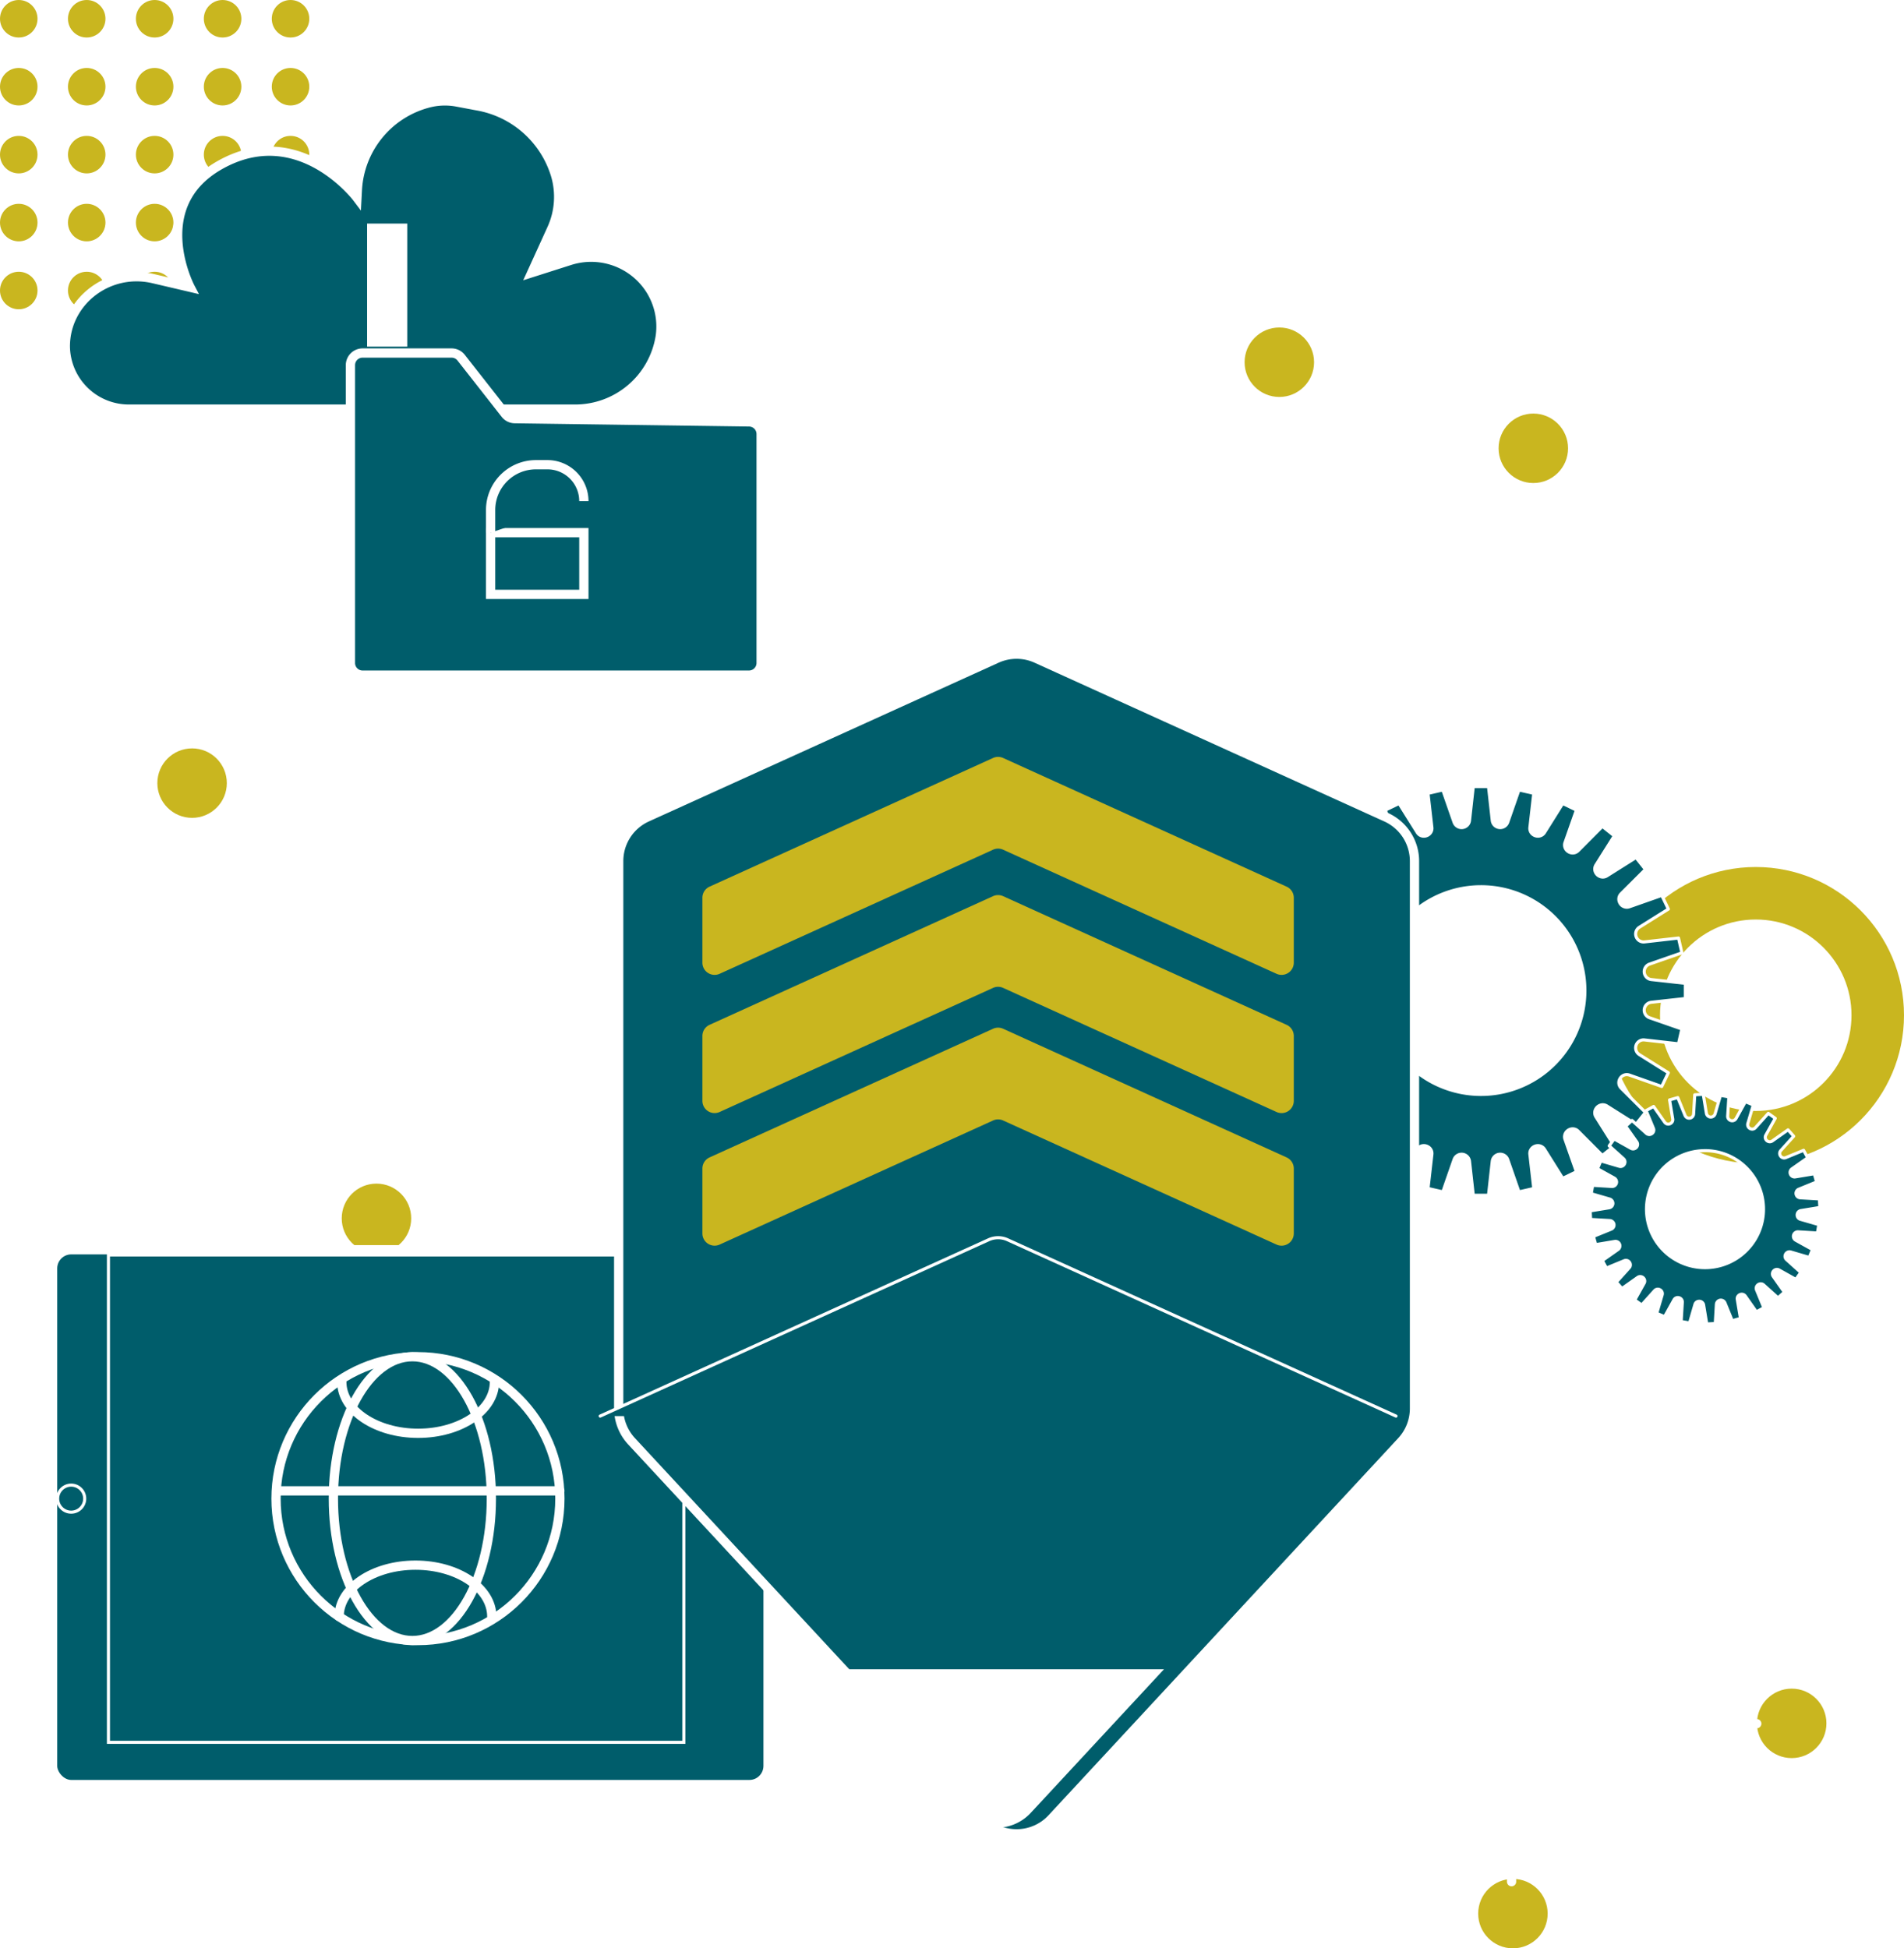 <svg xmlns="http://www.w3.org/2000/svg" xmlns:xlink="http://www.w3.org/1999/xlink" viewBox="0 0 616.5 630.911"><defs><clipPath id="clip-path"><rect width="102.82" height="103.82" fill="none"/></clipPath><filter id="Exclusion_1" width="151.367" height="151.365" x="403.824" y="245.191" filterUnits="userSpaceOnUse"><feOffset dy="3" input="SourceAlpha"/><feGaussianBlur result="blur" stdDeviation="3"/><feFlood flood-opacity=".161"/><feComposite in2="blur" operator="in"/><feComposite in="SourceGraphic"/></filter><filter id="Rectangle_283" width="252.667" height="194.188" x="6.528" y="394.196" filterUnits="userSpaceOnUse"><feOffset dx="6" dy="6" input="SourceAlpha"/><feGaussianBlur result="blur-2" stdDeviation="3"/><feFlood flood-opacity=".161"/><feComposite in2="blur-2" operator="in"/><feComposite in="SourceGraphic"/></filter><filter id="Path_158" width="153.984" height="125.307" x="102.961" y="103.815" filterUnits="userSpaceOnUse"><feOffset dx="6" dy="6" input="SourceAlpha"/><feGaussianBlur result="blur-3" stdDeviation="3"/><feFlood flood-opacity=".161"/><feComposite in2="blur-3" operator="in"/><feComposite in="SourceGraphic"/></filter><filter id="Path_160" width="278.671" height="403.066" x="189.837" y="201.27" filterUnits="userSpaceOnUse"><feOffset dx="6" dy="3" input="SourceAlpha"/><feGaussianBlur result="blur-4" stdDeviation="3"/><feFlood flood-opacity=".161"/><feComposite in2="blur-4" operator="in"/><feComposite in="SourceGraphic"/></filter></defs><g id="Group_130" data-name="Group 130" transform="translate(-1120.5 -285.244)"><g id="Repeat_Grid_6" clip-path="url(#clip-path)" data-name="Repeat Grid 6" transform="translate(1120.5 285.244)"><g transform="translate(-762.121 -982.984)"><circle id="Ellipse_186" cx="6.074" cy="6.074" r="6.074" fill="#c9b61f" data-name="Ellipse 186" transform="translate(762.121 982.984)"/></g><g transform="translate(-740.121 -982.984)"><circle id="Ellipse_186-2" cx="6.074" cy="6.074" r="6.074" fill="#c9b61f" data-name="Ellipse 186" transform="translate(762.121 982.984)"/></g><g transform="translate(-718.121 -982.984)"><circle id="Ellipse_186-3" cx="6.074" cy="6.074" r="6.074" fill="#c9b61f" data-name="Ellipse 186" transform="translate(762.121 982.984)"/></g><g transform="translate(-696.121 -982.984)"><circle id="Ellipse_186-4" cx="6.074" cy="6.074" r="6.074" fill="#c9b61f" data-name="Ellipse 186" transform="translate(762.121 982.984)"/></g><g transform="translate(-674.121 -982.984)"><circle id="Ellipse_186-5" cx="6.074" cy="6.074" r="6.074" fill="#c9b61f" data-name="Ellipse 186" transform="translate(762.121 982.984)"/></g><g transform="translate(-762.121 -960.984)"><circle id="Ellipse_186-6" cx="6.074" cy="6.074" r="6.074" fill="#c9b61f" data-name="Ellipse 186" transform="translate(762.121 982.984)"/></g><g transform="translate(-740.121 -960.984)"><circle id="Ellipse_186-7" cx="6.074" cy="6.074" r="6.074" fill="#c9b61f" data-name="Ellipse 186" transform="translate(762.121 982.984)"/></g><g transform="translate(-718.121 -960.984)"><circle id="Ellipse_186-8" cx="6.074" cy="6.074" r="6.074" fill="#c9b61f" data-name="Ellipse 186" transform="translate(762.121 982.984)"/></g><g transform="translate(-696.121 -960.984)"><circle id="Ellipse_186-9" cx="6.074" cy="6.074" r="6.074" fill="#c9b61f" data-name="Ellipse 186" transform="translate(762.121 982.984)"/></g><g transform="translate(-674.121 -960.984)"><circle id="Ellipse_186-10" cx="6.074" cy="6.074" r="6.074" fill="#c9b61f" data-name="Ellipse 186" transform="translate(762.121 982.984)"/></g><g transform="translate(-762.121 -938.984)"><circle id="Ellipse_186-11" cx="6.074" cy="6.074" r="6.074" fill="#c9b61f" data-name="Ellipse 186" transform="translate(762.121 982.984)"/></g><g transform="translate(-740.121 -938.984)"><circle id="Ellipse_186-12" cx="6.074" cy="6.074" r="6.074" fill="#c9b61f" data-name="Ellipse 186" transform="translate(762.121 982.984)"/></g><g transform="translate(-718.121 -938.984)"><circle id="Ellipse_186-13" cx="6.074" cy="6.074" r="6.074" fill="#c9b61f" data-name="Ellipse 186" transform="translate(762.121 982.984)"/></g><g transform="translate(-696.121 -938.984)"><circle id="Ellipse_186-14" cx="6.074" cy="6.074" r="6.074" fill="#c9b61f" data-name="Ellipse 186" transform="translate(762.121 982.984)"/></g><g transform="translate(-674.121 -938.984)"><circle id="Ellipse_186-15" cx="6.074" cy="6.074" r="6.074" fill="#c9b61f" data-name="Ellipse 186" transform="translate(762.121 982.984)"/></g><g transform="translate(-762.121 -916.984)"><circle id="Ellipse_186-16" cx="6.074" cy="6.074" r="6.074" fill="#c9b61f" data-name="Ellipse 186" transform="translate(762.121 982.984)"/></g><g transform="translate(-740.121 -916.984)"><circle id="Ellipse_186-17" cx="6.074" cy="6.074" r="6.074" fill="#c9b61f" data-name="Ellipse 186" transform="translate(762.121 982.984)"/></g><g transform="translate(-718.121 -916.984)"><circle id="Ellipse_186-18" cx="6.074" cy="6.074" r="6.074" fill="#c9b61f" data-name="Ellipse 186" transform="translate(762.121 982.984)"/></g><g transform="translate(-696.121 -916.984)"><circle id="Ellipse_186-19" cx="6.074" cy="6.074" r="6.074" fill="#c9b61f" data-name="Ellipse 186" transform="translate(762.121 982.984)"/></g><g transform="translate(-674.121 -916.984)"><circle id="Ellipse_186-20" cx="6.074" cy="6.074" r="6.074" fill="#c9b61f" data-name="Ellipse 186" transform="translate(762.121 982.984)"/></g><g transform="translate(-762.121 -894.984)"><circle id="Ellipse_186-21" cx="6.074" cy="6.074" r="6.074" fill="#c9b61f" data-name="Ellipse 186" transform="translate(762.121 982.984)"/></g><g transform="translate(-740.121 -894.984)"><circle id="Ellipse_186-22" cx="6.074" cy="6.074" r="6.074" fill="#c9b61f" data-name="Ellipse 186" transform="translate(762.121 982.984)"/></g><g transform="translate(-718.121 -894.984)"><circle id="Ellipse_186-23" cx="6.074" cy="6.074" r="6.074" fill="#c9b61f" data-name="Ellipse 186" transform="translate(762.121 982.984)"/></g><g transform="translate(-696.121 -894.984)"><circle id="Ellipse_186-24" cx="6.074" cy="6.074" r="6.074" fill="#c9b61f" data-name="Ellipse 186" transform="translate(762.121 982.984)"/></g><g transform="translate(-674.121 -894.984)"><circle id="Ellipse_186-25" cx="6.074" cy="6.074" r="6.074" fill="#c9b61f" data-name="Ellipse 186" transform="translate(762.121 982.984)"/></g></g><g id="Ellipse_187" fill="none" stroke="#c9b61f" stroke-width="17" data-name="Ellipse 187" transform="translate(1641 566)"><circle cx="48" cy="48" r="48" stroke="none"/><circle cx="48" cy="48" r="39.5" fill="none"/></g><g id="Group_40" data-name="Group 40" transform="translate(1131.528 317.918)"><path id="Path_143" fill="none" stroke="#fff" stroke-linecap="round" stroke-linejoin="round" stroke-width="3" d="M249.321,177.818V297.347l.007-26.89a9.757,9.757,0,0,1,8.915-7.728l63.962-.167a9.379,9.379,0,0,0,9.356-9.38V204.433" data-name="Path 143" transform="translate(153.889 -81.372)"/><ellipse id="Ellipse_89" cx="11.246" cy="11.246" fill="#c9b61f" data-name="Ellipse 89" rx="11.246" ry="11.246" transform="translate(391.964 73.376)"/><ellipse id="Ellipse_90" cx="11.246" cy="11.246" fill="#c9b61f" data-name="Ellipse 90" rx="11.246" ry="11.246" transform="translate(474.205 101.249)"/><ellipse id="Ellipse_107" cx="11.246" cy="11.246" fill="#c9b61f" data-name="Ellipse 107" rx="11.246" ry="11.246" transform="translate(557.863 514.141)"/><ellipse id="Ellipse_108" cx="11.246" cy="11.246" fill="#c9b61f" data-name="Ellipse 108" rx="11.246" ry="11.246" transform="translate(467.598 575.745)"/><path id="Path_144" fill="none" stroke="#fff" stroke-linecap="round" stroke-linejoin="round" stroke-width="3" d="M247.414,348.26v45.4a8.264,8.264,0,0,0,8.265,8.263H406.2" data-name="Path 144" transform="translate(151.596 123.557)"/><path id="Path_145" fill="none" stroke="#fff" stroke-linecap="round" stroke-linejoin="round" stroke-width="3" d="M250.451,372.627h63.874c4.878,0,8.831,4.317,8.831,9.644V423.8" data-name="Path 145" transform="translate(155.248 152.854)"/><g filter="url(#Exclusion_1)" transform="matrix(1, 0, 0, 1, -11.03, -32.67)"><path id="Exclusion_1-2" fill="#005d6b" stroke="#fff" stroke-linecap="round" stroke-linejoin="round" stroke-width="1" d="M68.644,132.366H63.722L62.5,121.361a2.579,2.579,0,0,0-5-.563l-3.642,10.459-4.8-1.1,1.256-11a2.5,2.5,0,0,0-.606-1.994,2.708,2.708,0,0,0-1.994-.885,2.5,2.5,0,0,0-2.148,1.218l-5.878,9.384-4.435-2.137L38.921,114.3a2.487,2.487,0,0,0-.3-2.322,2.7,2.7,0,0,0-2.163-1.129,2.506,2.506,0,0,0-1.8.773l-7.818,7.843-3.85-3.07,5.9-9.369a2.486,2.486,0,0,0,.1-2.591,2.652,2.652,0,0,0-2.274-1.381,2.565,2.565,0,0,0-1.381.415l-9.369,5.907-3.068-3.849L20.746,97.7a2.489,2.489,0,0,0,.574-2.787,2.568,2.568,0,0,0-2.353-1.629,2.7,2.7,0,0,0-.9.158L7.622,97.117,5.486,92.682,14.873,86.8a2.582,2.582,0,0,0-1.333-4.768,2.909,2.909,0,0,0-.33.019l-11,1.256-1.1-4.8,10.457-3.645a2.578,2.578,0,0,0-.562-5L0,68.646V63.721L11.007,62.5a2.578,2.578,0,0,0,.562-5L1.112,53.857l1.1-4.8,11,1.255a2.91,2.91,0,0,0,.331.019,2.58,2.58,0,0,0,1.333-4.765l-9.387-5.88,2.137-4.436L18.07,38.923a2.7,2.7,0,0,0,.9.158,2.568,2.568,0,0,0,2.354-1.629,2.49,2.49,0,0,0-.574-2.788l-7.841-7.82L15.973,23l9.369,5.9a2.564,2.564,0,0,0,1.383.416A2.65,2.65,0,0,0,29,27.937a2.489,2.489,0,0,0-.1-2.593l-5.9-9.368,3.85-3.071,7.818,7.843a2.505,2.505,0,0,0,1.8.774,2.7,2.7,0,0,0,2.163-1.13,2.485,2.485,0,0,0,.3-2.32L35.25,7.624l4.435-2.137,5.878,9.384a2.5,2.5,0,0,0,2.148,1.218,2.708,2.708,0,0,0,1.994-.885,2.48,2.48,0,0,0,.606-1.994l-1.256-11,4.8-1.094L57.5,11.57a2.579,2.579,0,0,0,5-.564L63.722,0h4.922l1.225,11.005a2.579,2.579,0,0,0,5,.564L78.511,1.113l4.8,1.094-1.256,11a2.5,2.5,0,0,0,.606,1.994,2.708,2.708,0,0,0,1.994.885A2.5,2.5,0,0,0,86.8,14.872L92.68,5.487l4.436,2.137L93.444,18.071a2.485,2.485,0,0,0,.3,2.32,2.7,2.7,0,0,0,2.163,1.13,2.507,2.507,0,0,0,1.8-.774l7.818-7.843,3.85,3.071-5.9,9.368a2.489,2.489,0,0,0-.1,2.594,2.65,2.65,0,0,0,2.272,1.379,2.566,2.566,0,0,0,1.383-.416l9.369-5.9,3.067,3.847-7.84,7.82a2.49,2.49,0,0,0-.574,2.788,2.568,2.568,0,0,0,2.354,1.629,2.7,2.7,0,0,0,.9-.158l10.448-3.674,2.136,4.436-9.386,5.88a2.58,2.58,0,0,0,1.333,4.765,2.91,2.91,0,0,0,.331-.019l11-1.255,1.094,4.8L120.8,57.5a2.578,2.578,0,0,0,.562,5l11.007,1.224v4.925L121.36,69.871a2.578,2.578,0,0,0-.562,5l10.456,3.645-1.094,4.8-11-1.256a2.909,2.909,0,0,0-.33-.019,2.582,2.582,0,0,0-1.333,4.768l9.386,5.878-2.136,4.435L114.3,93.444a2.7,2.7,0,0,0-.9-.158,2.568,2.568,0,0,0-2.354,1.629,2.489,2.489,0,0,0,.574,2.788l7.84,7.821-3.067,3.849-9.369-5.907a2.566,2.566,0,0,0-1.381-.415,2.652,2.652,0,0,0-2.274,1.381,2.486,2.486,0,0,0,.1,2.591l5.9,9.369-3.85,3.07L97.7,111.62a2.508,2.508,0,0,0-1.8-.773,2.7,2.7,0,0,0-2.163,1.129,2.487,2.487,0,0,0-.3,2.322l3.672,10.445L92.68,126.88,86.8,117.5a2.5,2.5,0,0,0-2.148-1.218,2.708,2.708,0,0,0-1.994.885,2.481,2.481,0,0,0-.606,1.994l1.256,11-4.8,1.1L74.868,120.8a2.579,2.579,0,0,0-5,.563l-1.225,11Zm-2.461-99.92A33.632,33.632,0,1,0,79.315,35.1,33.527,33.527,0,0,0,66.183,32.446Z" data-name="Exclusion 1" transform="translate(413.32 251.69)"/></g><path id="Exclusion_2" fill="#005d6b" stroke="#fff" stroke-linecap="round" stroke-linejoin="round" stroke-width="1" d="M38.541,74.317H35.776l-.687-6.178a1.422,1.422,0,0,0-1.45-1.289,1.407,1.407,0,0,0-1.355.973l-2.045,5.871-2.7-.615.7-6.178a1.391,1.391,0,0,0-.34-1.119,1.52,1.52,0,0,0-1.119-.5,1.405,1.405,0,0,0-1.206.685l-3.3,5.267-2.49-1.2,2.061-5.862a1.4,1.4,0,0,0-.167-1.3,1.512,1.512,0,0,0-1.214-.634,1.408,1.408,0,0,0-1.01.434l-4.392,4.4-2.16-1.723,3.315-5.261a1.392,1.392,0,0,0,.057-1.453,1.489,1.489,0,0,0-1.276-.775,1.439,1.439,0,0,0-.777.234L8.968,61.409,7.247,59.246l4.4-4.391a1.393,1.393,0,0,0,.324-1.563,1.443,1.443,0,0,0-1.323-.917,1.506,1.506,0,0,0-.5.088L4.28,54.528l-1.2-2.491,5.269-3.3A1.45,1.45,0,0,0,7.6,46.059a1.658,1.658,0,0,0-.185.011l-6.178.706-.612-2.7L6.5,42.036a1.448,1.448,0,0,0-.316-2.806L0,38.542V35.777l6.18-.687A1.448,1.448,0,0,0,6.5,32.284L.626,30.239l.612-2.7,6.178.7a1.659,1.659,0,0,0,.185.011,1.449,1.449,0,0,0,.749-2.676l-5.269-3.3,1.2-2.491,5.865,2.061a1.5,1.5,0,0,0,.5.088,1.441,1.441,0,0,0,1.322-.915,1.394,1.394,0,0,0-.323-1.564l-4.4-4.391L8.968,12.91l5.261,3.316A1.438,1.438,0,0,0,15,16.46a1.487,1.487,0,0,0,1.276-.775,1.4,1.4,0,0,0-.056-1.456L12.91,8.968l2.16-1.723,4.392,4.4a1.405,1.405,0,0,0,1.009.434,1.513,1.513,0,0,0,1.215-.635,1.392,1.392,0,0,0,.167-1.3L19.792,4.28l2.49-1.2,3.3,5.269a1.4,1.4,0,0,0,1.2.684,1.523,1.523,0,0,0,1.12-.5,1.391,1.391,0,0,0,.341-1.12l-.7-6.178,2.7-.612L32.284,6.5a1.447,1.447,0,0,0,2.806-.316L35.776,0h2.765l.688,6.181a1.447,1.447,0,0,0,2.806.316L44.079.626l2.7.612-.706,6.178a1.391,1.391,0,0,0,.341,1.12,1.521,1.521,0,0,0,1.119.5,1.406,1.406,0,0,0,1.207-.684l3.3-5.269,2.491,1.2-2.062,5.865a1.4,1.4,0,0,0,.167,1.3,1.516,1.516,0,0,0,1.215.635,1.405,1.405,0,0,0,1.009-.434l4.392-4.4,2.158,1.723-3.313,5.261a1.393,1.393,0,0,0-.055,1.456,1.487,1.487,0,0,0,1.276.775,1.438,1.438,0,0,0,.776-.234l5.258-3.316,1.724,2.161-4.4,4.391a1.394,1.394,0,0,0-.323,1.564,1.44,1.44,0,0,0,1.322.915,1.522,1.522,0,0,0,.5-.088l5.865-2.061,1.2,2.491-5.27,3.3a1.449,1.449,0,0,0,.75,2.676,1.659,1.659,0,0,0,.185-.011l6.178-.7.614,2.7-5.873,2.045a1.448,1.448,0,0,0,.315,2.806l6.182.687v2.765l-6.182.687a1.448,1.448,0,0,0-.315,2.806L73.7,44.08l-.614,2.7L66.9,46.069a1.658,1.658,0,0,0-.185-.011,1.45,1.45,0,0,0-.75,2.679l5.27,3.3-1.2,2.491-5.865-2.064a1.506,1.506,0,0,0-.5-.088,1.447,1.447,0,0,0-1.325.917,1.394,1.394,0,0,0,.325,1.562l4.4,4.391-1.724,2.164-5.258-3.316a1.439,1.439,0,0,0-.777-.234,1.486,1.486,0,0,0-1.276.775,1.39,1.39,0,0,0,.056,1.453l3.313,5.261-2.158,1.723-4.392-4.4a1.408,1.408,0,0,0-1.009-.434,1.513,1.513,0,0,0-1.214.634,1.4,1.4,0,0,0-.168,1.305l2.062,5.862-2.491,1.2-3.3-5.267a1.41,1.41,0,0,0-1.208-.685,1.522,1.522,0,0,0-1.119.5,1.386,1.386,0,0,0-.34,1.119l.706,6.178-2.7.615-2.044-5.871a1.447,1.447,0,0,0-2.806.316l-.688,6.177Zm-1.382-56.1a18.944,18.944,0,1,0,13.394,5.549A18.816,18.816,0,0,0,37.159,18.216Z" data-name="Exclusion 2" transform="translate(501.988 323.713) rotate(-3)"/><path id="Path_146" fill="none" stroke="#fff" stroke-linecap="round" stroke-linejoin="round" stroke-width="1" d="M239.108,183.713a22.491,22.491,0,0,1,44.983,0" data-name="Path 146" transform="translate(141.61 -101.324)"/><path id="Path_147" fill="none" stroke="#fff" stroke-linecap="round" stroke-linejoin="round" stroke-width="2" d="M233.831,190.058a34.113,34.113,0,0,1,68.226,0" data-name="Path 147" transform="translate(135.265 -107.669)"/><path id="Path_148" fill="none" stroke="#fff" stroke-linecap="round" stroke-linejoin="round" stroke-width="2" d="M229.065,195.788a44.609,44.609,0,0,1,89.219,0" data-name="Path 148" transform="translate(129.535 -113.399)"/><path id="Path_149" fill="none" stroke="#fff" stroke-linecap="round" stroke-linejoin="round" stroke-width="3" d="M223.533,202.355a56.793,56.793,0,0,1,113.585,0" data-name="Path 149" transform="translate(122.884 -120.153)"/><path id="Path_150" fill="none" stroke="#fff" stroke-linecap="round" stroke-linejoin="round" stroke-width="3" d="M89.472,239.095v53.827a8.141,8.141,0,0,0,8.14,8.14h61.247a9.784,9.784,0,0,0-9.783,9.783V358.3" data-name="Path 150" transform="translate(-38.303 -7.696)"/><ellipse id="Ellipse_92" cx="11.246" cy="11.246" fill="#c9b61f" data-name="Ellipse 92" rx="11.246" ry="11.246" transform="translate(39.923 209.671)"/><ellipse id="Ellipse_93" cx="11.246" cy="11.246" fill="#c9b61f" data-name="Ellipse 93" rx="11.246" ry="11.246" transform="translate(99.621 350.606)"/><g id="Group_34" data-name="Group 34" transform="translate(0 366.022)"><g filter="url(#Rectangle_283)" transform="matrix(1, 0, 0, 1, -11.03, -398.7)"><rect id="Rectangle_283-2" width="231.667" height="173.188" fill="#005d6b" stroke="#fff" stroke-miterlimit="10" stroke-width="3" data-name="Rectangle 283" rx="6.043" transform="translate(11.03 398.7)"/></g><rect id="Rectangle_284" width="186.308" height="157.818" fill="#005d6b" stroke="#fff" stroke-miterlimit="10" stroke-width="1" data-name="Rectangle 284" transform="translate(24.085 7.685)"/><ellipse id="Ellipse_94" cx="45.957" cy="45.957" fill="#005d6b" stroke="#fff" stroke-linecap="round" stroke-miterlimit="10" stroke-width="3" data-name="Ellipse 94" rx="45.957" ry="45.957" transform="translate(78.347 40.636)"/><ellipse id="Ellipse_95" cx="4.381" cy="4.381" fill="#005d6b" stroke="#fff" stroke-miterlimit="10" stroke-width="1" data-name="Ellipse 95" rx="4.381" ry="4.381" transform="translate(7.638 82.213)"/><ellipse id="Ellipse_96" cx="25.578" cy="45.957" fill="#005d6b" stroke="#fff" stroke-linecap="round" stroke-miterlimit="10" stroke-width="3" data-name="Ellipse 96" rx="25.578" ry="45.957" transform="translate(96.916 40.636)"/><path id="Path_151" fill="none" stroke="#fff" stroke-linecap="round" stroke-miterlimit="10" stroke-width="3" d="M110.636,365.05c0-9.188,11.065-16.636,24.715-16.636s24.715,7.448,24.715,16.636" data-name="Path 151" transform="translate(-11.856 -240.28)"/><path id="Path_152" fill="none" stroke="#fff" stroke-linecap="round" stroke-miterlimit="10" stroke-width="3" d="M160.457,323.289c0,9.188-11.065,16.636-24.715,16.636s-24.715-7.448-24.715-16.636" data-name="Path 152" transform="translate(-11.385 -274.489)"/><line id="Line_103" x2="91.547" fill="none" stroke="#fff" stroke-linecap="round" stroke-miterlimit="10" stroke-width="3" data-name="Line 103" transform="translate(78.701 84.072)"/></g><path id="Path_155" fill="#005d6b" stroke="#fff" stroke-miterlimit="10" stroke-width="3" d="M227.356,233.832H91.635a20.556,20.556,0,0,1-20.8-20.3h0c0-14.588,13.976-25.342,28.514-21.937l11.91,2.79s-13.745-26.175,9.378-39.45c25.657-14.727,44.628,10.415,44.628,10.415l.143-2.7A30.778,30.778,0,0,1,188,134.82h0a21.142,21.142,0,0,1,9.62-.436l6.785,1.271a32.273,32.273,0,0,1,25.131,22.316h0a24.919,24.919,0,0,1-1.207,17.48l-6.466,14.2,12.3-3.922a22.738,22.738,0,0,1,22.065,4.689h0a22.339,22.339,0,0,1,7.246,19.858h0a27.9,27.9,0,0,1-27.835,23.558Z" data-name="Path 155" transform="translate(-60.712 -134.025)"/><line id="Line_104" y1="39.843" fill="none" stroke="#fff" stroke-miterlimit="10" stroke-width="13" data-name="Line 104" transform="translate(114.334 39.722)"/><path id="Path_156" fill="none" stroke="#fff" stroke-linecap="round" stroke-linejoin="round" stroke-width="6" d="M114.439,239.392a76.316,76.316,0,0,1-27.7-51.872" data-name="Path 156" transform="translate(-42.704 -73.055)"/><path id="Path_157" fill="none" stroke="#fff" stroke-linecap="round" stroke-linejoin="round" stroke-width="6" d="M154.281,143.733A76.608,76.608,0,0,1,194.714,193.5" data-name="Path 157" transform="translate(40.736 -117.888)"/><line id="Line_105" y2="40.877" fill="none" stroke="#fff" stroke-linecap="round" stroke-linejoin="round" stroke-width="3" data-name="Line 105" transform="translate(210.393 179.948)"/><g id="Group_35" data-name="Group 35" transform="translate(96.434 75.641)"><g filter="url(#Path_158)" transform="matrix(1, 0, 0, 1, -107.46, -108.31)"><path id="Path_158-2" fill="#005d6b" stroke="#fff" stroke-miterlimit="10" stroke-width="3" d="M239.073,272.678H113.961a3.935,3.935,0,0,1-3.936-3.936V172.309a3.937,3.937,0,0,1,3.936-3.938h28.815a3.937,3.937,0,0,1,3.1,1.509l14.3,18.238a3.934,3.934,0,0,0,3.044,1.509l75.91,1.044a3.937,3.937,0,0,1,3.881,3.936v74.137A3.935,3.935,0,0,1,239.073,272.678Z" data-name="Path 158" transform="translate(-2.56 -60.06)"/></g><rect id="Rectangle_285" width="30.195" height="19.986" fill="#005d6b" stroke="#fff" stroke-miterlimit="10" stroke-width="3" data-name="Rectangle 285" transform="translate(51.395 64.172)"/><path id="Path_159" fill="#005d6b" stroke="#fff" stroke-miterlimit="10" stroke-width="3" d="M133.361,209.519v-7.332a14.668,14.668,0,0,1,14.668-14.668h3.737a11.791,11.791,0,0,1,11.791,11.791h0" data-name="Path 159" transform="translate(-81.967 -145.348)"/></g><g id="Group_36" data-name="Group 36" transform="translate(183.309 176.171)"><g filter="url(#Path_160)" transform="matrix(1, 0, 0, 1, -194.34, -208.85)"><path id="Path_160-2" fill="#005d6b" stroke="#fff" stroke-linecap="round" stroke-linejoin="round" stroke-width="3" d="M289.747,591.015l113.235-122.13a15.61,15.61,0,0,0,4.16-10.609V281.017a15.6,15.6,0,0,0-9.153-14.205l-113.235-51.4a15.589,15.589,0,0,0-12.895,0q-32.107,14.572-64.211,29.146l-49.024,22.252a15.6,15.6,0,0,0-9.153,14.205V458.276a15.61,15.61,0,0,0,4.16,10.609l113.235,122.13A15.6,15.6,0,0,0,289.747,591.015Z" data-name="Path 160" transform="translate(44.86 -5.17)"/></g><path id="Path_161" fill="#005d6b" stroke="#fff" stroke-linecap="round" stroke-linejoin="round" stroke-width="1" d="M149.472,358.933l125.8-57.1a7.359,7.359,0,0,1,6.081,0l125.8,57.1" data-name="Path 161" transform="translate(-149.472 -109.224)"/><path id="Path_162" fill="#c9b61f" d="M353.667,272.5l-91.789-41.664a3.959,3.959,0,0,0-3.27,0L166.818,272.5a3.955,3.955,0,0,0-2.321,3.6v21.015a3.956,3.956,0,0,0,5.592,3.6l88.518-40.177a3.959,3.959,0,0,1,3.27,0L350.4,300.716a3.956,3.956,0,0,0,5.592-3.6V276.1A3.955,3.955,0,0,0,353.667,272.5Z" data-name="Path 162" transform="translate(-131.407 -194.228)"/><path id="Path_163" fill="#c9b61f" d="M353.667,292.815l-91.789-41.664a3.959,3.959,0,0,0-3.27,0l-91.789,41.664a3.955,3.955,0,0,0-2.321,3.6v21.015a3.956,3.956,0,0,0,5.592,3.6l88.518-40.177a3.959,3.959,0,0,1,3.27,0L350.4,321.035a3.956,3.956,0,0,0,5.592-3.6V296.418A3.955,3.955,0,0,0,353.667,292.815Z" data-name="Path 163" transform="translate(-131.407 -169.797)"/><path id="Path_164" fill="#c9b61f" d="M353.667,312.309l-91.789-41.662a3.943,3.943,0,0,0-3.27,0l-91.789,41.662a3.961,3.961,0,0,0-2.321,3.605v21.015a3.957,3.957,0,0,0,5.592,3.6l88.518-40.177a3.959,3.959,0,0,1,3.27,0L350.4,340.532a3.957,3.957,0,0,0,5.592-3.6V315.915A3.961,3.961,0,0,0,353.667,312.309Z" data-name="Path 164" transform="translate(-131.407 -146.358)"/><path id="Path_165" fill="#fff" stroke="#fff" stroke-width="1" d="M247.352,410.529l42.371-45.674H183.7l42.371,45.674A14.509,14.509,0,0,0,247.352,410.529Z" data-name="Path 165" transform="translate(-108.312 -32.662)"/></g><path id="Path_189" fill="none" stroke="#fff" stroke-linecap="round" stroke-linejoin="round" stroke-width="6" d="M0,18.185V0H18.522" data-name="Path 189" transform="matrix(0.848, 0.53, -0.53, 0.848, 42.983, 109.618)"/><path id="Path_190" fill="none" stroke="#fff" stroke-linecap="round" stroke-linejoin="round" stroke-width="6" d="M0,18.185V0H18.522" data-name="Path 190" transform="translate(236.69 79.685) rotate(-150)"/></g></g></svg>